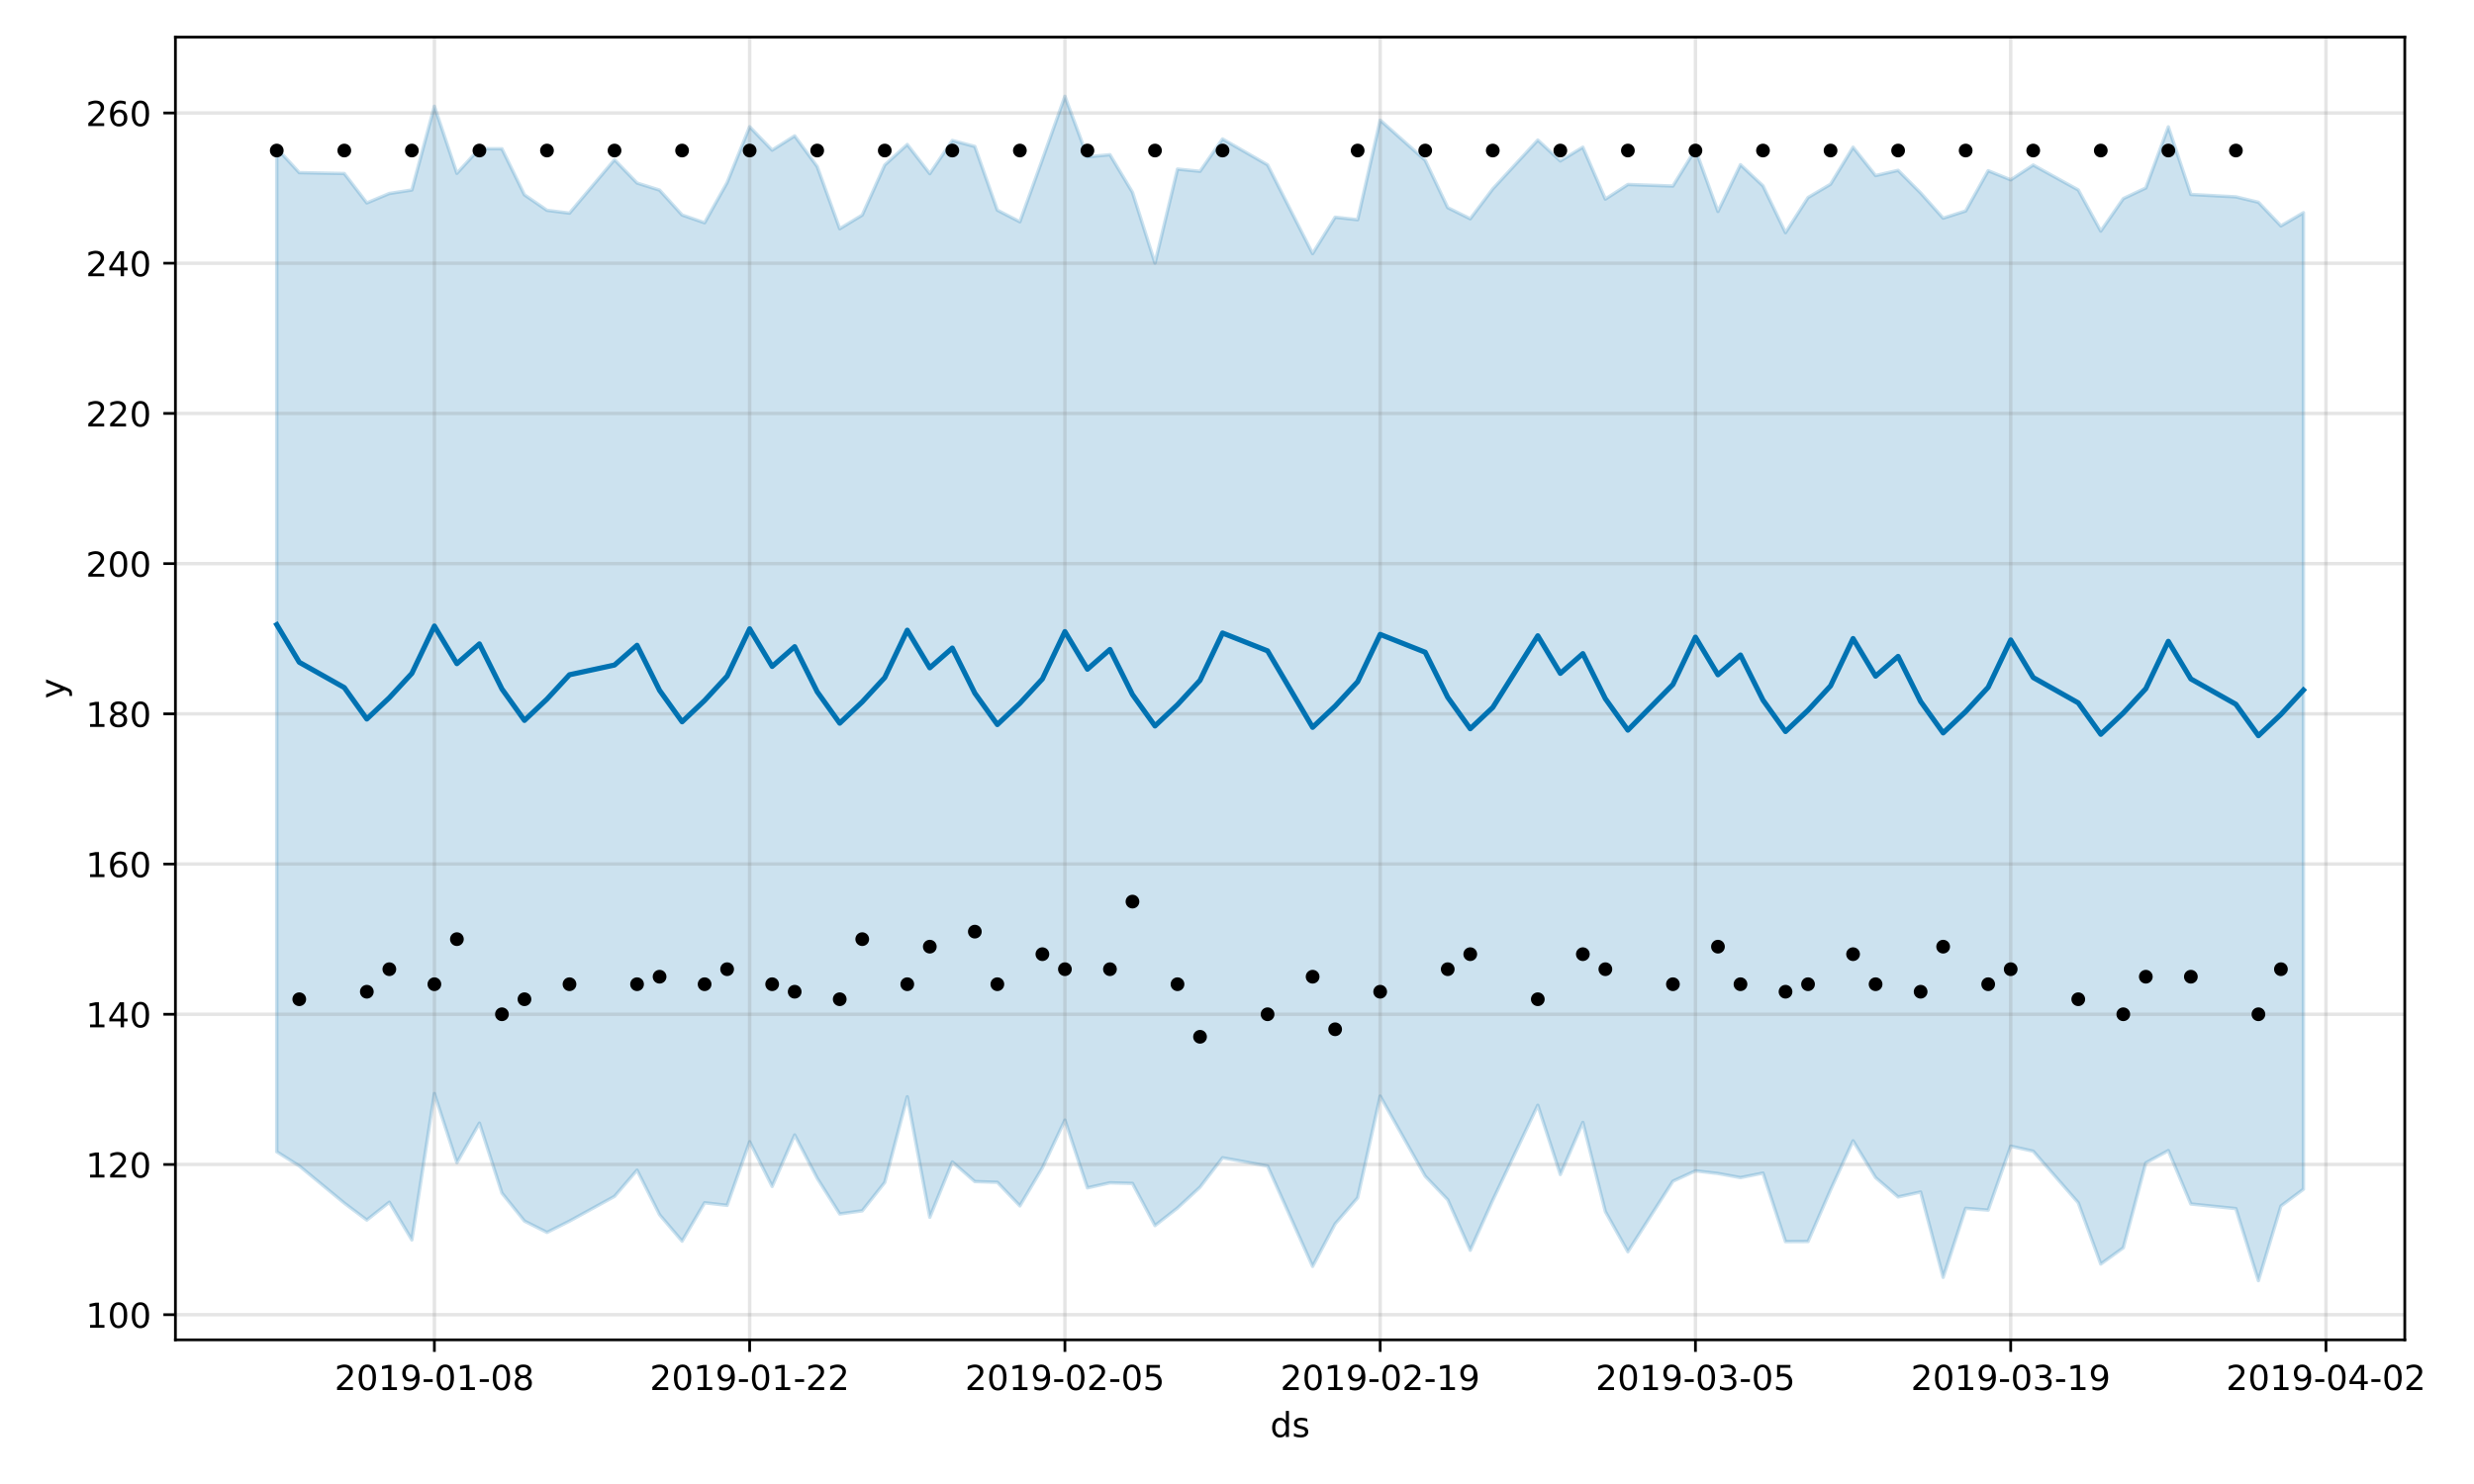 <?xml version="1.0" encoding="utf-8" standalone="no"?>
<!DOCTYPE svg PUBLIC "-//W3C//DTD SVG 1.1//EN"
  "http://www.w3.org/Graphics/SVG/1.1/DTD/svg11.dtd">
<!-- Created with matplotlib (https://matplotlib.org/) -->
<svg height="432pt" version="1.1" viewBox="0 0 720 432" width="720pt" xmlns="http://www.w3.org/2000/svg" xmlns:xlink="http://www.w3.org/1999/xlink">
 <defs>
  <style type="text/css">
*{stroke-linecap:butt;stroke-linejoin:round;}
  </style>
 </defs>
 <g id="figure_1">
  <g id="patch_1">
   <path d="M 0 432 
L 720 432 
L 720 0 
L 0 0 
z
" style="fill:#ffffff;"/>
  </g>
  <g id="axes_1">
   <g id="patch_2">
    <path d="M 51.05 390.04 
L 699.857 390.04 
L 699.857 10.8 
L 51.05 10.8 
z
" style="fill:#ffffff;"/>
   </g>
   <g id="PolyCollection_1">
    <defs>
     <path d="M 80.541 -388.874 
L 80.541 -96.714 
L 87.095 -92.595 
L 100.202 -81.769 
L 106.756 -76.836 
L 113.309 -82.027 
L 119.863 -71.052 
L 126.417 -113.66 
L 132.97 -93.537 
L 139.524 -105.057 
L 146.077 -84.691 
L 152.631 -76.541 
L 159.185 -73.239 
L 165.738 -76.521 
L 178.845 -83.731 
L 185.399 -91.357 
L 191.953 -78.387 
L 198.506 -70.688 
L 205.06 -81.864 
L 211.613 -81.111 
L 218.167 -99.635 
L 224.721 -86.623 
L 231.274 -101.604 
L 237.828 -89.006 
L 244.381 -78.612 
L 250.935 -79.517 
L 257.489 -87.792 
L 264.042 -112.731 
L 270.596 -77.65 
L 277.15 -93.752 
L 283.703 -88.038 
L 290.257 -87.823 
L 296.81 -80.961 
L 303.364 -92.031 
L 309.918 -105.931 
L 316.471 -86.211 
L 323.025 -87.678 
L 329.578 -87.501 
L 336.132 -75.22 
L 342.686 -80.342 
L 349.239 -86.415 
L 355.793 -94.97 
L 368.9 -92.559 
L 382.007 -63.343 
L 388.561 -75.713 
L 395.114 -83.311 
L 401.668 -112.918 
L 414.775 -89.611 
L 421.329 -82.739 
L 427.883 -68.038 
L 434.436 -82.626 
L 447.543 -110.254 
L 454.097 -90.097 
L 460.651 -105.256 
L 467.204 -79.298 
L 473.758 -67.617 
L 486.865 -88.149 
L 493.419 -91.15 
L 499.972 -90.391 
L 506.526 -89.191 
L 513.079 -90.501 
L 519.633 -70.56 
L 526.187 -70.595 
L 532.74 -85.597 
L 539.294 -99.899 
L 545.847 -89.199 
L 552.401 -83.563 
L 558.955 -84.992 
L 565.508 -60.163 
L 572.062 -80.246 
L 578.616 -79.724 
L 585.169 -98.342 
L 591.723 -96.877 
L 604.83 -81.871 
L 611.384 -64.034 
L 617.937 -68.767 
L 624.491 -93.485 
L 631.044 -97.056 
L 637.598 -81.507 
L 650.705 -80.169 
L 657.259 -59.198 
L 663.812 -80.914 
L 670.366 -85.809 
L 670.366 -370.085 
L 670.366 -370.085 
L 663.812 -366.247 
L 657.259 -373.122 
L 650.705 -374.696 
L 637.598 -375.393 
L 631.044 -395.071 
L 624.491 -377.29 
L 617.937 -374.184 
L 611.384 -364.728 
L 604.83 -376.715 
L 591.723 -383.958 
L 585.169 -379.654 
L 578.616 -382.311 
L 572.062 -370.591 
L 565.508 -368.498 
L 558.955 -375.839 
L 552.401 -382.416 
L 545.847 -380.894 
L 539.294 -389.147 
L 532.74 -378.379 
L 526.187 -374.496 
L 519.633 -364.268 
L 513.079 -377.896 
L 506.526 -384.053 
L 499.972 -370.445 
L 493.419 -388.51 
L 486.865 -377.852 
L 473.758 -378.3 
L 467.204 -374.043 
L 460.651 -389.148 
L 454.097 -385.152 
L 447.543 -391.226 
L 434.436 -377.014 
L 427.883 -368.312 
L 421.329 -371.56 
L 414.775 -385.355 
L 401.668 -397.027 
L 395.114 -368.043 
L 388.561 -368.771 
L 382.007 -358.178 
L 368.9 -384.015 
L 355.793 -391.544 
L 349.239 -382.137 
L 342.686 -382.773 
L 336.132 -355.424 
L 329.578 -376.023 
L 323.025 -386.962 
L 316.471 -386.344 
L 309.918 -403.962 
L 303.364 -385.585 
L 296.81 -367.438 
L 290.257 -370.824 
L 283.703 -389.366 
L 277.15 -391.112 
L 270.596 -381.453 
L 264.042 -389.94 
L 257.489 -383.973 
L 250.935 -369.394 
L 244.381 -365.421 
L 237.828 -383.52 
L 231.274 -392.449 
L 224.721 -388.298 
L 218.167 -395.103 
L 211.613 -378.853 
L 205.06 -367.156 
L 198.506 -369.419 
L 191.953 -376.668 
L 185.399 -378.725 
L 178.845 -385.509 
L 165.738 -369.958 
L 159.185 -370.78 
L 152.631 -375.285 
L 146.077 -388.691 
L 139.524 -388.727 
L 132.97 -381.549 
L 126.417 -401.067 
L 119.863 -376.694 
L 113.309 -375.679 
L 106.756 -372.928 
L 100.202 -381.492 
L 87.095 -381.749 
L 80.541 -388.874 
z
" id="mc34d04dde6" style="stroke:#0072b2;stroke-opacity:0.2;"/>
    </defs>
    <g clip-path="url(#pf6a06a6351)">
     <use style="fill:#0072b2;fill-opacity:0.2;stroke:#0072b2;stroke-opacity:0.2;" x="0" xlink:href="#mc34d04dde6" y="432"/>
    </g>
   </g>
   <g id="matplotlib.axis_1">
    <g id="xtick_1">
     <g id="line2d_1">
      <path clip-path="url(#pf6a06a6351)" d="M 126.417 390.04 
L 126.417 10.8 
" style="fill:none;stroke:#808080;stroke-linecap:square;stroke-opacity:0.2;"/>
     </g>
     <g id="line2d_2">
      <defs>
       <path d="M 0 0 
L 0 3.5 
" id="m63b72187d1" style="stroke:#000000;stroke-width:0.8;"/>
      </defs>
      <g>
       <use style="stroke:#000000;stroke-width:0.8;" x="126.417" xlink:href="#m63b72187d1" y="390.04"/>
      </g>
     </g>
     <g id="text_1">
      <!-- 2019-01-08 -->
      <defs>
       <path d="M 19.188 8.297 
L 53.609 8.297 
L 53.609 0 
L 7.328 0 
L 7.328 8.297 
Q 12.938 14.109 22.625 23.891 
Q 32.328 33.688 34.812 36.531 
Q 39.547 41.844 41.422 45.531 
Q 43.312 49.219 43.312 52.781 
Q 43.312 58.594 39.234 62.25 
Q 35.156 65.922 28.609 65.922 
Q 23.969 65.922 18.812 64.312 
Q 13.672 62.703 7.812 59.422 
L 7.812 69.391 
Q 13.766 71.781 18.938 73 
Q 24.125 74.219 28.422 74.219 
Q 39.75 74.219 46.484 68.547 
Q 53.219 62.891 53.219 53.422 
Q 53.219 48.922 51.531 44.891 
Q 49.859 40.875 45.406 35.406 
Q 44.188 33.984 37.641 27.219 
Q 31.109 20.453 19.188 8.297 
z
" id="DejaVuSans-50"/>
       <path d="M 31.781 66.406 
Q 24.172 66.406 20.328 58.906 
Q 16.5 51.422 16.5 36.375 
Q 16.5 21.391 20.328 13.891 
Q 24.172 6.391 31.781 6.391 
Q 39.453 6.391 43.281 13.891 
Q 47.125 21.391 47.125 36.375 
Q 47.125 51.422 43.281 58.906 
Q 39.453 66.406 31.781 66.406 
z
M 31.781 74.219 
Q 44.047 74.219 50.516 64.516 
Q 56.984 54.828 56.984 36.375 
Q 56.984 17.969 50.516 8.266 
Q 44.047 -1.422 31.781 -1.422 
Q 19.531 -1.422 13.062 8.266 
Q 6.594 17.969 6.594 36.375 
Q 6.594 54.828 13.062 64.516 
Q 19.531 74.219 31.781 74.219 
z
" id="DejaVuSans-48"/>
       <path d="M 12.406 8.297 
L 28.516 8.297 
L 28.516 63.922 
L 10.984 60.406 
L 10.984 69.391 
L 28.422 72.906 
L 38.281 72.906 
L 38.281 8.297 
L 54.391 8.297 
L 54.391 0 
L 12.406 0 
z
" id="DejaVuSans-49"/>
       <path d="M 10.984 1.516 
L 10.984 10.5 
Q 14.703 8.734 18.5 7.812 
Q 22.312 6.891 25.984 6.891 
Q 35.75 6.891 40.891 13.453 
Q 46.047 20.016 46.781 33.406 
Q 43.953 29.203 39.594 26.953 
Q 35.25 24.703 29.984 24.703 
Q 19.047 24.703 12.672 31.312 
Q 6.297 37.938 6.297 49.422 
Q 6.297 60.641 12.938 67.422 
Q 19.578 74.219 30.609 74.219 
Q 43.266 74.219 49.922 64.516 
Q 56.594 54.828 56.594 36.375 
Q 56.594 19.141 48.406 8.859 
Q 40.234 -1.422 26.422 -1.422 
Q 22.703 -1.422 18.891 -0.688 
Q 15.094 0.047 10.984 1.516 
z
M 30.609 32.422 
Q 37.25 32.422 41.125 36.953 
Q 45.016 41.5 45.016 49.422 
Q 45.016 57.281 41.125 61.844 
Q 37.25 66.406 30.609 66.406 
Q 23.969 66.406 20.094 61.844 
Q 16.219 57.281 16.219 49.422 
Q 16.219 41.5 20.094 36.953 
Q 23.969 32.422 30.609 32.422 
z
" id="DejaVuSans-57"/>
       <path d="M 4.891 31.391 
L 31.203 31.391 
L 31.203 23.391 
L 4.891 23.391 
z
" id="DejaVuSans-45"/>
       <path d="M 31.781 34.625 
Q 24.75 34.625 20.719 30.859 
Q 16.703 27.094 16.703 20.516 
Q 16.703 13.922 20.719 10.156 
Q 24.75 6.391 31.781 6.391 
Q 38.812 6.391 42.859 10.172 
Q 46.922 13.969 46.922 20.516 
Q 46.922 27.094 42.891 30.859 
Q 38.875 34.625 31.781 34.625 
z
M 21.922 38.812 
Q 15.578 40.375 12.031 44.719 
Q 8.5 49.078 8.5 55.328 
Q 8.5 64.062 14.719 69.141 
Q 20.953 74.219 31.781 74.219 
Q 42.672 74.219 48.875 69.141 
Q 55.078 64.062 55.078 55.328 
Q 55.078 49.078 51.531 44.719 
Q 48 40.375 41.703 38.812 
Q 48.828 37.156 52.797 32.312 
Q 56.781 27.484 56.781 20.516 
Q 56.781 9.906 50.312 4.234 
Q 43.844 -1.422 31.781 -1.422 
Q 19.734 -1.422 13.25 4.234 
Q 6.781 9.906 6.781 20.516 
Q 6.781 27.484 10.781 32.312 
Q 14.797 37.156 21.922 38.812 
z
M 18.312 54.391 
Q 18.312 48.734 21.844 45.562 
Q 25.391 42.391 31.781 42.391 
Q 38.141 42.391 41.719 45.562 
Q 45.312 48.734 45.312 54.391 
Q 45.312 60.062 41.719 63.234 
Q 38.141 66.406 31.781 66.406 
Q 25.391 66.406 21.844 63.234 
Q 18.312 60.062 18.312 54.391 
z
" id="DejaVuSans-56"/>
      </defs>
      <g transform="translate(97.359 404.638)scale(0.1 -0.1)">
       <use xlink:href="#DejaVuSans-50"/>
       <use x="63.623" xlink:href="#DejaVuSans-48"/>
       <use x="127.246" xlink:href="#DejaVuSans-49"/>
       <use x="190.869" xlink:href="#DejaVuSans-57"/>
       <use x="254.492" xlink:href="#DejaVuSans-45"/>
       <use x="290.576" xlink:href="#DejaVuSans-48"/>
       <use x="354.199" xlink:href="#DejaVuSans-49"/>
       <use x="417.822" xlink:href="#DejaVuSans-45"/>
       <use x="453.906" xlink:href="#DejaVuSans-48"/>
       <use x="517.529" xlink:href="#DejaVuSans-56"/>
      </g>
     </g>
    </g>
    <g id="xtick_2">
     <g id="line2d_3">
      <path clip-path="url(#pf6a06a6351)" d="M 218.167 390.04 
L 218.167 10.8 
" style="fill:none;stroke:#808080;stroke-linecap:square;stroke-opacity:0.2;"/>
     </g>
     <g id="line2d_4">
      <g>
       <use style="stroke:#000000;stroke-width:0.8;" x="218.167" xlink:href="#m63b72187d1" y="390.04"/>
      </g>
     </g>
     <g id="text_2">
      <!-- 2019-01-22 -->
      <g transform="translate(189.109 404.638)scale(0.1 -0.1)">
       <use xlink:href="#DejaVuSans-50"/>
       <use x="63.623" xlink:href="#DejaVuSans-48"/>
       <use x="127.246" xlink:href="#DejaVuSans-49"/>
       <use x="190.869" xlink:href="#DejaVuSans-57"/>
       <use x="254.492" xlink:href="#DejaVuSans-45"/>
       <use x="290.576" xlink:href="#DejaVuSans-48"/>
       <use x="354.199" xlink:href="#DejaVuSans-49"/>
       <use x="417.822" xlink:href="#DejaVuSans-45"/>
       <use x="453.906" xlink:href="#DejaVuSans-50"/>
       <use x="517.529" xlink:href="#DejaVuSans-50"/>
      </g>
     </g>
    </g>
    <g id="xtick_3">
     <g id="line2d_5">
      <path clip-path="url(#pf6a06a6351)" d="M 309.918 390.04 
L 309.918 10.8 
" style="fill:none;stroke:#808080;stroke-linecap:square;stroke-opacity:0.2;"/>
     </g>
     <g id="line2d_6">
      <g>
       <use style="stroke:#000000;stroke-width:0.8;" x="309.918" xlink:href="#m63b72187d1" y="390.04"/>
      </g>
     </g>
     <g id="text_3">
      <!-- 2019-02-05 -->
      <defs>
       <path d="M 10.797 72.906 
L 49.516 72.906 
L 49.516 64.594 
L 19.828 64.594 
L 19.828 46.734 
Q 21.969 47.469 24.109 47.828 
Q 26.266 48.188 28.422 48.188 
Q 40.625 48.188 47.75 41.5 
Q 54.891 34.812 54.891 23.391 
Q 54.891 11.625 47.562 5.094 
Q 40.234 -1.422 26.906 -1.422 
Q 22.312 -1.422 17.547 -0.641 
Q 12.797 0.141 7.719 1.703 
L 7.719 11.625 
Q 12.109 9.234 16.797 8.062 
Q 21.484 6.891 26.703 6.891 
Q 35.156 6.891 40.078 11.328 
Q 45.016 15.766 45.016 23.391 
Q 45.016 31 40.078 35.438 
Q 35.156 39.891 26.703 39.891 
Q 22.75 39.891 18.812 39.016 
Q 14.891 38.141 10.797 36.281 
z
" id="DejaVuSans-53"/>
      </defs>
      <g transform="translate(280.86 404.638)scale(0.1 -0.1)">
       <use xlink:href="#DejaVuSans-50"/>
       <use x="63.623" xlink:href="#DejaVuSans-48"/>
       <use x="127.246" xlink:href="#DejaVuSans-49"/>
       <use x="190.869" xlink:href="#DejaVuSans-57"/>
       <use x="254.492" xlink:href="#DejaVuSans-45"/>
       <use x="290.576" xlink:href="#DejaVuSans-48"/>
       <use x="354.199" xlink:href="#DejaVuSans-50"/>
       <use x="417.822" xlink:href="#DejaVuSans-45"/>
       <use x="453.906" xlink:href="#DejaVuSans-48"/>
       <use x="517.529" xlink:href="#DejaVuSans-53"/>
      </g>
     </g>
    </g>
    <g id="xtick_4">
     <g id="line2d_7">
      <path clip-path="url(#pf6a06a6351)" d="M 401.668 390.04 
L 401.668 10.8 
" style="fill:none;stroke:#808080;stroke-linecap:square;stroke-opacity:0.2;"/>
     </g>
     <g id="line2d_8">
      <g>
       <use style="stroke:#000000;stroke-width:0.8;" x="401.668" xlink:href="#m63b72187d1" y="390.04"/>
      </g>
     </g>
     <g id="text_4">
      <!-- 2019-02-19 -->
      <g transform="translate(372.61 404.638)scale(0.1 -0.1)">
       <use xlink:href="#DejaVuSans-50"/>
       <use x="63.623" xlink:href="#DejaVuSans-48"/>
       <use x="127.246" xlink:href="#DejaVuSans-49"/>
       <use x="190.869" xlink:href="#DejaVuSans-57"/>
       <use x="254.492" xlink:href="#DejaVuSans-45"/>
       <use x="290.576" xlink:href="#DejaVuSans-48"/>
       <use x="354.199" xlink:href="#DejaVuSans-50"/>
       <use x="417.822" xlink:href="#DejaVuSans-45"/>
       <use x="453.906" xlink:href="#DejaVuSans-49"/>
       <use x="517.529" xlink:href="#DejaVuSans-57"/>
      </g>
     </g>
    </g>
    <g id="xtick_5">
     <g id="line2d_9">
      <path clip-path="url(#pf6a06a6351)" d="M 493.419 390.04 
L 493.419 10.8 
" style="fill:none;stroke:#808080;stroke-linecap:square;stroke-opacity:0.2;"/>
     </g>
     <g id="line2d_10">
      <g>
       <use style="stroke:#000000;stroke-width:0.8;" x="493.419" xlink:href="#m63b72187d1" y="390.04"/>
      </g>
     </g>
     <g id="text_5">
      <!-- 2019-03-05 -->
      <defs>
       <path d="M 40.578 39.312 
Q 47.656 37.797 51.625 33 
Q 55.609 28.219 55.609 21.188 
Q 55.609 10.406 48.188 4.484 
Q 40.766 -1.422 27.094 -1.422 
Q 22.516 -1.422 17.656 -0.516 
Q 12.797 0.391 7.625 2.203 
L 7.625 11.719 
Q 11.719 9.328 16.594 8.109 
Q 21.484 6.891 26.812 6.891 
Q 36.078 6.891 40.938 10.547 
Q 45.797 14.203 45.797 21.188 
Q 45.797 27.641 41.281 31.266 
Q 36.766 34.906 28.719 34.906 
L 20.219 34.906 
L 20.219 43.016 
L 29.109 43.016 
Q 36.375 43.016 40.234 45.922 
Q 44.094 48.828 44.094 54.297 
Q 44.094 59.906 40.109 62.906 
Q 36.141 65.922 28.719 65.922 
Q 24.656 65.922 20.016 65.031 
Q 15.375 64.156 9.812 62.312 
L 9.812 71.094 
Q 15.438 72.656 20.344 73.438 
Q 25.25 74.219 29.594 74.219 
Q 40.828 74.219 47.359 69.109 
Q 53.906 64.016 53.906 55.328 
Q 53.906 49.266 50.438 45.094 
Q 46.969 40.922 40.578 39.312 
z
" id="DejaVuSans-51"/>
      </defs>
      <g transform="translate(464.361 404.638)scale(0.1 -0.1)">
       <use xlink:href="#DejaVuSans-50"/>
       <use x="63.623" xlink:href="#DejaVuSans-48"/>
       <use x="127.246" xlink:href="#DejaVuSans-49"/>
       <use x="190.869" xlink:href="#DejaVuSans-57"/>
       <use x="254.492" xlink:href="#DejaVuSans-45"/>
       <use x="290.576" xlink:href="#DejaVuSans-48"/>
       <use x="354.199" xlink:href="#DejaVuSans-51"/>
       <use x="417.822" xlink:href="#DejaVuSans-45"/>
       <use x="453.906" xlink:href="#DejaVuSans-48"/>
       <use x="517.529" xlink:href="#DejaVuSans-53"/>
      </g>
     </g>
    </g>
    <g id="xtick_6">
     <g id="line2d_11">
      <path clip-path="url(#pf6a06a6351)" d="M 585.169 390.04 
L 585.169 10.8 
" style="fill:none;stroke:#808080;stroke-linecap:square;stroke-opacity:0.2;"/>
     </g>
     <g id="line2d_12">
      <g>
       <use style="stroke:#000000;stroke-width:0.8;" x="585.169" xlink:href="#m63b72187d1" y="390.04"/>
      </g>
     </g>
     <g id="text_6">
      <!-- 2019-03-19 -->
      <g transform="translate(556.111 404.638)scale(0.1 -0.1)">
       <use xlink:href="#DejaVuSans-50"/>
       <use x="63.623" xlink:href="#DejaVuSans-48"/>
       <use x="127.246" xlink:href="#DejaVuSans-49"/>
       <use x="190.869" xlink:href="#DejaVuSans-57"/>
       <use x="254.492" xlink:href="#DejaVuSans-45"/>
       <use x="290.576" xlink:href="#DejaVuSans-48"/>
       <use x="354.199" xlink:href="#DejaVuSans-51"/>
       <use x="417.822" xlink:href="#DejaVuSans-45"/>
       <use x="453.906" xlink:href="#DejaVuSans-49"/>
       <use x="517.529" xlink:href="#DejaVuSans-57"/>
      </g>
     </g>
    </g>
    <g id="xtick_7">
     <g id="line2d_13">
      <path clip-path="url(#pf6a06a6351)" d="M 676.92 390.04 
L 676.92 10.8 
" style="fill:none;stroke:#808080;stroke-linecap:square;stroke-opacity:0.2;"/>
     </g>
     <g id="line2d_14">
      <g>
       <use style="stroke:#000000;stroke-width:0.8;" x="676.92" xlink:href="#m63b72187d1" y="390.04"/>
      </g>
     </g>
     <g id="text_7">
      <!-- 2019-04-02 -->
      <defs>
       <path d="M 37.797 64.312 
L 12.891 25.391 
L 37.797 25.391 
z
M 35.203 72.906 
L 47.609 72.906 
L 47.609 25.391 
L 58.016 25.391 
L 58.016 17.188 
L 47.609 17.188 
L 47.609 0 
L 37.797 0 
L 37.797 17.188 
L 4.891 17.188 
L 4.891 26.703 
z
" id="DejaVuSans-52"/>
      </defs>
      <g transform="translate(647.862 404.638)scale(0.1 -0.1)">
       <use xlink:href="#DejaVuSans-50"/>
       <use x="63.623" xlink:href="#DejaVuSans-48"/>
       <use x="127.246" xlink:href="#DejaVuSans-49"/>
       <use x="190.869" xlink:href="#DejaVuSans-57"/>
       <use x="254.492" xlink:href="#DejaVuSans-45"/>
       <use x="290.576" xlink:href="#DejaVuSans-48"/>
       <use x="354.199" xlink:href="#DejaVuSans-52"/>
       <use x="417.822" xlink:href="#DejaVuSans-45"/>
       <use x="453.906" xlink:href="#DejaVuSans-48"/>
       <use x="517.529" xlink:href="#DejaVuSans-50"/>
      </g>
     </g>
    </g>
    <g id="text_8">
     <!-- ds -->
     <defs>
      <path d="M 45.406 46.391 
L 45.406 75.984 
L 54.391 75.984 
L 54.391 0 
L 45.406 0 
L 45.406 8.203 
Q 42.578 3.328 38.25 0.953 
Q 33.938 -1.422 27.875 -1.422 
Q 17.969 -1.422 11.734 6.484 
Q 5.516 14.406 5.516 27.297 
Q 5.516 40.188 11.734 48.094 
Q 17.969 56 27.875 56 
Q 33.938 56 38.25 53.625 
Q 42.578 51.266 45.406 46.391 
z
M 14.797 27.297 
Q 14.797 17.391 18.875 11.75 
Q 22.953 6.109 30.078 6.109 
Q 37.203 6.109 41.297 11.75 
Q 45.406 17.391 45.406 27.297 
Q 45.406 37.203 41.297 42.844 
Q 37.203 48.484 30.078 48.484 
Q 22.953 48.484 18.875 42.844 
Q 14.797 37.203 14.797 27.297 
z
" id="DejaVuSans-100"/>
      <path d="M 44.281 53.078 
L 44.281 44.578 
Q 40.484 46.531 36.375 47.5 
Q 32.281 48.484 27.875 48.484 
Q 21.188 48.484 17.844 46.438 
Q 14.5 44.391 14.5 40.281 
Q 14.5 37.156 16.891 35.375 
Q 19.281 33.594 26.516 31.984 
L 29.594 31.297 
Q 39.156 29.25 43.188 25.516 
Q 47.219 21.781 47.219 15.094 
Q 47.219 7.469 41.188 3.016 
Q 35.156 -1.422 24.609 -1.422 
Q 20.219 -1.422 15.453 -0.562 
Q 10.688 0.297 5.422 2 
L 5.422 11.281 
Q 10.406 8.688 15.234 7.391 
Q 20.062 6.109 24.812 6.109 
Q 31.156 6.109 34.562 8.281 
Q 37.984 10.453 37.984 14.406 
Q 37.984 18.062 35.516 20.016 
Q 33.062 21.969 24.703 23.781 
L 21.578 24.516 
Q 13.234 26.266 9.516 29.906 
Q 5.812 33.547 5.812 39.891 
Q 5.812 47.609 11.281 51.797 
Q 16.75 56 26.812 56 
Q 31.781 56 36.172 55.266 
Q 40.578 54.547 44.281 53.078 
z
" id="DejaVuSans-115"/>
     </defs>
     <g transform="translate(369.675 418.317)scale(0.1 -0.1)">
      <use xlink:href="#DejaVuSans-100"/>
      <use x="63.477" xlink:href="#DejaVuSans-115"/>
     </g>
    </g>
   </g>
   <g id="matplotlib.axis_2">
    <g id="ytick_1">
     <g id="line2d_15">
      <path clip-path="url(#pf6a06a6351)" d="M 51.05 382.713 
L 699.857 382.713 
" style="fill:none;stroke:#808080;stroke-linecap:square;stroke-opacity:0.2;"/>
     </g>
     <g id="line2d_16">
      <defs>
       <path d="M 0 0 
L -3.5 0 
" id="m81152ef827" style="stroke:#000000;stroke-width:0.8;"/>
      </defs>
      <g>
       <use style="stroke:#000000;stroke-width:0.8;" x="51.05" xlink:href="#m81152ef827" y="382.713"/>
      </g>
     </g>
     <g id="text_9">
      <!-- 100 -->
      <g transform="translate(24.962 386.512)scale(0.1 -0.1)">
       <use xlink:href="#DejaVuSans-49"/>
       <use x="63.623" xlink:href="#DejaVuSans-48"/>
       <use x="127.246" xlink:href="#DejaVuSans-48"/>
      </g>
     </g>
    </g>
    <g id="ytick_2">
     <g id="line2d_17">
      <path clip-path="url(#pf6a06a6351)" d="M 51.05 338.985 
L 699.857 338.985 
" style="fill:none;stroke:#808080;stroke-linecap:square;stroke-opacity:0.2;"/>
     </g>
     <g id="line2d_18">
      <g>
       <use style="stroke:#000000;stroke-width:0.8;" x="51.05" xlink:href="#m81152ef827" y="338.985"/>
      </g>
     </g>
     <g id="text_10">
      <!-- 120 -->
      <g transform="translate(24.962 342.784)scale(0.1 -0.1)">
       <use xlink:href="#DejaVuSans-49"/>
       <use x="63.623" xlink:href="#DejaVuSans-50"/>
       <use x="127.246" xlink:href="#DejaVuSans-48"/>
      </g>
     </g>
    </g>
    <g id="ytick_3">
     <g id="line2d_19">
      <path clip-path="url(#pf6a06a6351)" d="M 51.05 295.257 
L 699.857 295.257 
" style="fill:none;stroke:#808080;stroke-linecap:square;stroke-opacity:0.2;"/>
     </g>
     <g id="line2d_20">
      <g>
       <use style="stroke:#000000;stroke-width:0.8;" x="51.05" xlink:href="#m81152ef827" y="295.257"/>
      </g>
     </g>
     <g id="text_11">
      <!-- 140 -->
      <g transform="translate(24.962 299.056)scale(0.1 -0.1)">
       <use xlink:href="#DejaVuSans-49"/>
       <use x="63.623" xlink:href="#DejaVuSans-52"/>
       <use x="127.246" xlink:href="#DejaVuSans-48"/>
      </g>
     </g>
    </g>
    <g id="ytick_4">
     <g id="line2d_21">
      <path clip-path="url(#pf6a06a6351)" d="M 51.05 251.529 
L 699.857 251.529 
" style="fill:none;stroke:#808080;stroke-linecap:square;stroke-opacity:0.2;"/>
     </g>
     <g id="line2d_22">
      <g>
       <use style="stroke:#000000;stroke-width:0.8;" x="51.05" xlink:href="#m81152ef827" y="251.529"/>
      </g>
     </g>
     <g id="text_12">
      <!-- 160 -->
      <defs>
       <path d="M 33.016 40.375 
Q 26.375 40.375 22.484 35.828 
Q 18.609 31.297 18.609 23.391 
Q 18.609 15.531 22.484 10.953 
Q 26.375 6.391 33.016 6.391 
Q 39.656 6.391 43.531 10.953 
Q 47.406 15.531 47.406 23.391 
Q 47.406 31.297 43.531 35.828 
Q 39.656 40.375 33.016 40.375 
z
M 52.594 71.297 
L 52.594 62.312 
Q 48.875 64.062 45.094 64.984 
Q 41.312 65.922 37.594 65.922 
Q 27.828 65.922 22.672 59.328 
Q 17.531 52.734 16.797 39.406 
Q 19.672 43.656 24.016 45.922 
Q 28.375 48.188 33.594 48.188 
Q 44.578 48.188 50.953 41.516 
Q 57.328 34.859 57.328 23.391 
Q 57.328 12.156 50.688 5.359 
Q 44.047 -1.422 33.016 -1.422 
Q 20.359 -1.422 13.672 8.266 
Q 6.984 17.969 6.984 36.375 
Q 6.984 53.656 15.188 63.938 
Q 23.391 74.219 37.203 74.219 
Q 40.922 74.219 44.703 73.484 
Q 48.484 72.75 52.594 71.297 
z
" id="DejaVuSans-54"/>
      </defs>
      <g transform="translate(24.962 255.328)scale(0.1 -0.1)">
       <use xlink:href="#DejaVuSans-49"/>
       <use x="63.623" xlink:href="#DejaVuSans-54"/>
       <use x="127.246" xlink:href="#DejaVuSans-48"/>
      </g>
     </g>
    </g>
    <g id="ytick_5">
     <g id="line2d_23">
      <path clip-path="url(#pf6a06a6351)" d="M 51.05 207.801 
L 699.857 207.801 
" style="fill:none;stroke:#808080;stroke-linecap:square;stroke-opacity:0.2;"/>
     </g>
     <g id="line2d_24">
      <g>
       <use style="stroke:#000000;stroke-width:0.8;" x="51.05" xlink:href="#m81152ef827" y="207.801"/>
      </g>
     </g>
     <g id="text_13">
      <!-- 180 -->
      <g transform="translate(24.962 211.601)scale(0.1 -0.1)">
       <use xlink:href="#DejaVuSans-49"/>
       <use x="63.623" xlink:href="#DejaVuSans-56"/>
       <use x="127.246" xlink:href="#DejaVuSans-48"/>
      </g>
     </g>
    </g>
    <g id="ytick_6">
     <g id="line2d_25">
      <path clip-path="url(#pf6a06a6351)" d="M 51.05 164.074 
L 699.857 164.074 
" style="fill:none;stroke:#808080;stroke-linecap:square;stroke-opacity:0.2;"/>
     </g>
     <g id="line2d_26">
      <g>
       <use style="stroke:#000000;stroke-width:0.8;" x="51.05" xlink:href="#m81152ef827" y="164.074"/>
      </g>
     </g>
     <g id="text_14">
      <!-- 200 -->
      <g transform="translate(24.962 167.873)scale(0.1 -0.1)">
       <use xlink:href="#DejaVuSans-50"/>
       <use x="63.623" xlink:href="#DejaVuSans-48"/>
       <use x="127.246" xlink:href="#DejaVuSans-48"/>
      </g>
     </g>
    </g>
    <g id="ytick_7">
     <g id="line2d_27">
      <path clip-path="url(#pf6a06a6351)" d="M 51.05 120.346 
L 699.857 120.346 
" style="fill:none;stroke:#808080;stroke-linecap:square;stroke-opacity:0.2;"/>
     </g>
     <g id="line2d_28">
      <g>
       <use style="stroke:#000000;stroke-width:0.8;" x="51.05" xlink:href="#m81152ef827" y="120.346"/>
      </g>
     </g>
     <g id="text_15">
      <!-- 220 -->
      <g transform="translate(24.962 124.145)scale(0.1 -0.1)">
       <use xlink:href="#DejaVuSans-50"/>
       <use x="63.623" xlink:href="#DejaVuSans-50"/>
       <use x="127.246" xlink:href="#DejaVuSans-48"/>
      </g>
     </g>
    </g>
    <g id="ytick_8">
     <g id="line2d_29">
      <path clip-path="url(#pf6a06a6351)" d="M 51.05 76.618 
L 699.857 76.618 
" style="fill:none;stroke:#808080;stroke-linecap:square;stroke-opacity:0.2;"/>
     </g>
     <g id="line2d_30">
      <g>
       <use style="stroke:#000000;stroke-width:0.8;" x="51.05" xlink:href="#m81152ef827" y="76.618"/>
      </g>
     </g>
     <g id="text_16">
      <!-- 240 -->
      <g transform="translate(24.962 80.417)scale(0.1 -0.1)">
       <use xlink:href="#DejaVuSans-50"/>
       <use x="63.623" xlink:href="#DejaVuSans-52"/>
       <use x="127.246" xlink:href="#DejaVuSans-48"/>
      </g>
     </g>
    </g>
    <g id="ytick_9">
     <g id="line2d_31">
      <path clip-path="url(#pf6a06a6351)" d="M 51.05 32.89 
L 699.857 32.89 
" style="fill:none;stroke:#808080;stroke-linecap:square;stroke-opacity:0.2;"/>
     </g>
     <g id="line2d_32">
      <g>
       <use style="stroke:#000000;stroke-width:0.8;" x="51.05" xlink:href="#m81152ef827" y="32.89"/>
      </g>
     </g>
     <g id="text_17">
      <!-- 260 -->
      <g transform="translate(24.962 36.689)scale(0.1 -0.1)">
       <use xlink:href="#DejaVuSans-50"/>
       <use x="63.623" xlink:href="#DejaVuSans-54"/>
       <use x="127.246" xlink:href="#DejaVuSans-48"/>
      </g>
     </g>
    </g>
    <g id="text_18">
     <!-- y -->
     <defs>
      <path d="M 32.172 -5.078 
Q 28.375 -14.844 24.75 -17.812 
Q 21.141 -20.797 15.094 -20.797 
L 7.906 -20.797 
L 7.906 -13.281 
L 13.188 -13.281 
Q 16.891 -13.281 18.938 -11.516 
Q 21 -9.766 23.484 -3.219 
L 25.094 0.875 
L 2.984 54.688 
L 12.5 54.688 
L 29.594 11.922 
L 46.688 54.688 
L 56.203 54.688 
z
" id="DejaVuSans-121"/>
     </defs>
     <g transform="translate(18.883 203.379)rotate(-90)scale(0.1 -0.1)">
      <use xlink:href="#DejaVuSans-121"/>
     </g>
    </g>
   </g>
   <g id="line2d_33">
    <defs>
     <path d="M 0 1.5 
C 0.398 1.5 0.779 1.342 1.061 1.061 
C 1.342 0.779 1.5 0.398 1.5 0 
C 1.5 -0.398 1.342 -0.779 1.061 -1.061 
C 0.779 -1.342 0.398 -1.5 0 -1.5 
C -0.398 -1.5 -0.779 -1.342 -1.061 -1.061 
C -1.342 -0.779 -1.5 -0.398 -1.5 0 
C -1.5 0.398 -1.342 0.779 -1.061 1.061 
C -0.779 1.342 -0.398 1.5 0 1.5 
z
" id="m89a957a70a" style="stroke:#000000;"/>
    </defs>
    <g clip-path="url(#pf6a06a6351)">
     <use style="stroke:#000000;" x="80.541" xlink:href="#m89a957a70a" y="43.822"/>
     <use style="stroke:#000000;" x="87.095" xlink:href="#m89a957a70a" y="290.884"/>
     <use style="stroke:#000000;" x="100.202" xlink:href="#m89a957a70a" y="43.822"/>
     <use style="stroke:#000000;" x="106.756" xlink:href="#m89a957a70a" y="288.698"/>
     <use style="stroke:#000000;" x="113.309" xlink:href="#m89a957a70a" y="282.139"/>
     <use style="stroke:#000000;" x="119.863" xlink:href="#m89a957a70a" y="43.822"/>
     <use style="stroke:#000000;" x="126.417" xlink:href="#m89a957a70a" y="286.511"/>
     <use style="stroke:#000000;" x="132.97" xlink:href="#m89a957a70a" y="273.393"/>
     <use style="stroke:#000000;" x="139.524" xlink:href="#m89a957a70a" y="43.822"/>
     <use style="stroke:#000000;" x="146.077" xlink:href="#m89a957a70a" y="295.257"/>
     <use style="stroke:#000000;" x="152.631" xlink:href="#m89a957a70a" y="290.884"/>
     <use style="stroke:#000000;" x="159.185" xlink:href="#m89a957a70a" y="43.822"/>
     <use style="stroke:#000000;" x="165.738" xlink:href="#m89a957a70a" y="286.511"/>
     <use style="stroke:#000000;" x="178.845" xlink:href="#m89a957a70a" y="43.822"/>
     <use style="stroke:#000000;" x="185.399" xlink:href="#m89a957a70a" y="286.511"/>
     <use style="stroke:#000000;" x="191.953" xlink:href="#m89a957a70a" y="284.325"/>
     <use style="stroke:#000000;" x="198.506" xlink:href="#m89a957a70a" y="43.822"/>
     <use style="stroke:#000000;" x="205.06" xlink:href="#m89a957a70a" y="286.511"/>
     <use style="stroke:#000000;" x="211.613" xlink:href="#m89a957a70a" y="282.139"/>
     <use style="stroke:#000000;" x="218.167" xlink:href="#m89a957a70a" y="43.822"/>
     <use style="stroke:#000000;" x="224.721" xlink:href="#m89a957a70a" y="286.511"/>
     <use style="stroke:#000000;" x="231.274" xlink:href="#m89a957a70a" y="288.698"/>
     <use style="stroke:#000000;" x="237.828" xlink:href="#m89a957a70a" y="43.822"/>
     <use style="stroke:#000000;" x="244.381" xlink:href="#m89a957a70a" y="290.884"/>
     <use style="stroke:#000000;" x="250.935" xlink:href="#m89a957a70a" y="273.393"/>
     <use style="stroke:#000000;" x="257.489" xlink:href="#m89a957a70a" y="43.822"/>
     <use style="stroke:#000000;" x="264.042" xlink:href="#m89a957a70a" y="286.511"/>
     <use style="stroke:#000000;" x="270.596" xlink:href="#m89a957a70a" y="275.58"/>
     <use style="stroke:#000000;" x="277.15" xlink:href="#m89a957a70a" y="43.822"/>
     <use style="stroke:#000000;" x="283.703" xlink:href="#m89a957a70a" y="271.207"/>
     <use style="stroke:#000000;" x="290.257" xlink:href="#m89a957a70a" y="286.511"/>
     <use style="stroke:#000000;" x="296.81" xlink:href="#m89a957a70a" y="43.822"/>
     <use style="stroke:#000000;" x="303.364" xlink:href="#m89a957a70a" y="277.766"/>
     <use style="stroke:#000000;" x="309.918" xlink:href="#m89a957a70a" y="282.139"/>
     <use style="stroke:#000000;" x="316.471" xlink:href="#m89a957a70a" y="43.822"/>
     <use style="stroke:#000000;" x="323.025" xlink:href="#m89a957a70a" y="282.139"/>
     <use style="stroke:#000000;" x="329.578" xlink:href="#m89a957a70a" y="262.461"/>
     <use style="stroke:#000000;" x="336.132" xlink:href="#m89a957a70a" y="43.822"/>
     <use style="stroke:#000000;" x="342.686" xlink:href="#m89a957a70a" y="286.511"/>
     <use style="stroke:#000000;" x="349.239" xlink:href="#m89a957a70a" y="301.816"/>
     <use style="stroke:#000000;" x="355.793" xlink:href="#m89a957a70a" y="43.822"/>
     <use style="stroke:#000000;" x="368.9" xlink:href="#m89a957a70a" y="295.257"/>
     <use style="stroke:#000000;" x="382.007" xlink:href="#m89a957a70a" y="284.325"/>
     <use style="stroke:#000000;" x="388.561" xlink:href="#m89a957a70a" y="299.63"/>
     <use style="stroke:#000000;" x="395.114" xlink:href="#m89a957a70a" y="43.822"/>
     <use style="stroke:#000000;" x="401.668" xlink:href="#m89a957a70a" y="288.698"/>
     <use style="stroke:#000000;" x="414.775" xlink:href="#m89a957a70a" y="43.822"/>
     <use style="stroke:#000000;" x="421.329" xlink:href="#m89a957a70a" y="282.139"/>
     <use style="stroke:#000000;" x="427.883" xlink:href="#m89a957a70a" y="277.766"/>
     <use style="stroke:#000000;" x="434.436" xlink:href="#m89a957a70a" y="43.822"/>
     <use style="stroke:#000000;" x="447.543" xlink:href="#m89a957a70a" y="290.884"/>
     <use style="stroke:#000000;" x="454.097" xlink:href="#m89a957a70a" y="43.822"/>
     <use style="stroke:#000000;" x="460.651" xlink:href="#m89a957a70a" y="277.766"/>
     <use style="stroke:#000000;" x="467.204" xlink:href="#m89a957a70a" y="282.139"/>
     <use style="stroke:#000000;" x="473.758" xlink:href="#m89a957a70a" y="43.822"/>
     <use style="stroke:#000000;" x="486.865" xlink:href="#m89a957a70a" y="286.511"/>
     <use style="stroke:#000000;" x="493.419" xlink:href="#m89a957a70a" y="43.822"/>
     <use style="stroke:#000000;" x="499.972" xlink:href="#m89a957a70a" y="275.58"/>
     <use style="stroke:#000000;" x="506.526" xlink:href="#m89a957a70a" y="286.511"/>
     <use style="stroke:#000000;" x="513.079" xlink:href="#m89a957a70a" y="43.822"/>
     <use style="stroke:#000000;" x="519.633" xlink:href="#m89a957a70a" y="288.698"/>
     <use style="stroke:#000000;" x="526.187" xlink:href="#m89a957a70a" y="286.511"/>
     <use style="stroke:#000000;" x="532.74" xlink:href="#m89a957a70a" y="43.822"/>
     <use style="stroke:#000000;" x="539.294" xlink:href="#m89a957a70a" y="277.766"/>
     <use style="stroke:#000000;" x="545.847" xlink:href="#m89a957a70a" y="286.511"/>
     <use style="stroke:#000000;" x="552.401" xlink:href="#m89a957a70a" y="43.822"/>
     <use style="stroke:#000000;" x="558.955" xlink:href="#m89a957a70a" y="288.698"/>
     <use style="stroke:#000000;" x="565.508" xlink:href="#m89a957a70a" y="275.58"/>
     <use style="stroke:#000000;" x="572.062" xlink:href="#m89a957a70a" y="43.822"/>
     <use style="stroke:#000000;" x="578.616" xlink:href="#m89a957a70a" y="286.511"/>
     <use style="stroke:#000000;" x="585.169" xlink:href="#m89a957a70a" y="282.139"/>
     <use style="stroke:#000000;" x="591.723" xlink:href="#m89a957a70a" y="43.822"/>
     <use style="stroke:#000000;" x="604.83" xlink:href="#m89a957a70a" y="290.884"/>
     <use style="stroke:#000000;" x="611.384" xlink:href="#m89a957a70a" y="43.822"/>
     <use style="stroke:#000000;" x="617.937" xlink:href="#m89a957a70a" y="295.257"/>
     <use style="stroke:#000000;" x="624.491" xlink:href="#m89a957a70a" y="284.325"/>
     <use style="stroke:#000000;" x="631.044" xlink:href="#m89a957a70a" y="43.822"/>
     <use style="stroke:#000000;" x="637.598" xlink:href="#m89a957a70a" y="284.325"/>
     <use style="stroke:#000000;" x="650.705" xlink:href="#m89a957a70a" y="43.822"/>
     <use style="stroke:#000000;" x="657.259" xlink:href="#m89a957a70a" y="295.257"/>
     <use style="stroke:#000000;" x="663.812" xlink:href="#m89a957a70a" y="282.139"/>
    </g>
   </g>
   <g id="line2d_34">
    <path clip-path="url(#pf6a06a6351)" d="M 80.541 181.842 
L 87.095 192.785 
L 100.202 200.16 
L 106.756 209.305 
L 113.309 203.111 
L 119.863 196.02 
L 126.417 182.246 
L 132.97 193.189 
L 139.524 187.444 
L 146.077 200.564 
L 152.631 209.71 
L 159.185 203.516 
L 165.738 196.424 
L 178.845 193.594 
L 185.399 187.849 
L 191.953 200.969 
L 198.506 210.114 
L 205.06 203.92 
L 211.613 196.829 
L 218.167 183.056 
L 224.721 193.998 
L 231.274 188.254 
L 237.828 201.374 
L 244.381 210.519 
L 250.935 204.325 
L 257.489 197.233 
L 264.042 183.46 
L 270.596 194.403 
L 277.15 188.658 
L 283.703 201.778 
L 290.257 210.923 
L 296.81 204.729 
L 303.364 197.638 
L 309.918 183.865 
L 316.471 194.808 
L 323.025 189.063 
L 329.578 202.183 
L 336.132 211.328 
L 342.686 205.134 
L 349.239 198.043 
L 355.793 184.269 
L 368.9 189.467 
L 382.007 211.732 
L 388.561 205.538 
L 395.114 198.447 
L 401.668 184.674 
L 414.775 189.872 
L 421.329 202.992 
L 427.883 212.137 
L 434.436 205.943 
L 447.543 185.078 
L 454.097 196.021 
L 460.651 190.276 
L 467.204 203.396 
L 473.758 212.542 
L 486.865 199.256 
L 493.419 185.483 
L 499.972 196.426 
L 506.526 190.681 
L 513.079 203.801 
L 519.633 212.946 
L 526.187 206.752 
L 532.74 199.661 
L 539.294 185.887 
L 545.847 196.83 
L 552.401 191.085 
L 558.955 204.205 
L 565.508 213.351 
L 572.062 207.157 
L 578.616 200.065 
L 585.169 186.292 
L 591.723 197.235 
L 604.83 204.61 
L 611.384 213.755 
L 617.937 207.561 
L 624.491 200.47 
L 631.044 186.697 
L 637.598 197.639 
L 650.705 205.015 
L 657.259 214.16 
L 663.812 207.966 
L 670.366 200.874 
" style="fill:none;stroke:#0072b2;stroke-linecap:square;stroke-width:1.5;"/>
   </g>
   <g id="patch_3">
    <path d="M 51.05 390.04 
L 51.05 10.8 
" style="fill:none;stroke:#000000;stroke-linecap:square;stroke-linejoin:miter;stroke-width:0.8;"/>
   </g>
   <g id="patch_4">
    <path d="M 699.857 390.04 
L 699.857 10.8 
" style="fill:none;stroke:#000000;stroke-linecap:square;stroke-linejoin:miter;stroke-width:0.8;"/>
   </g>
   <g id="patch_5">
    <path d="M 51.05 390.04 
L 699.857 390.04 
" style="fill:none;stroke:#000000;stroke-linecap:square;stroke-linejoin:miter;stroke-width:0.8;"/>
   </g>
   <g id="patch_6">
    <path d="M 51.05 10.8 
L 699.857 10.8 
" style="fill:none;stroke:#000000;stroke-linecap:square;stroke-linejoin:miter;stroke-width:0.8;"/>
   </g>
  </g>
 </g>
 <defs>
  <clipPath id="pf6a06a6351">
   <rect height="379.24" width="648.807" x="51.05" y="10.8"/>
  </clipPath>
 </defs>
</svg>
